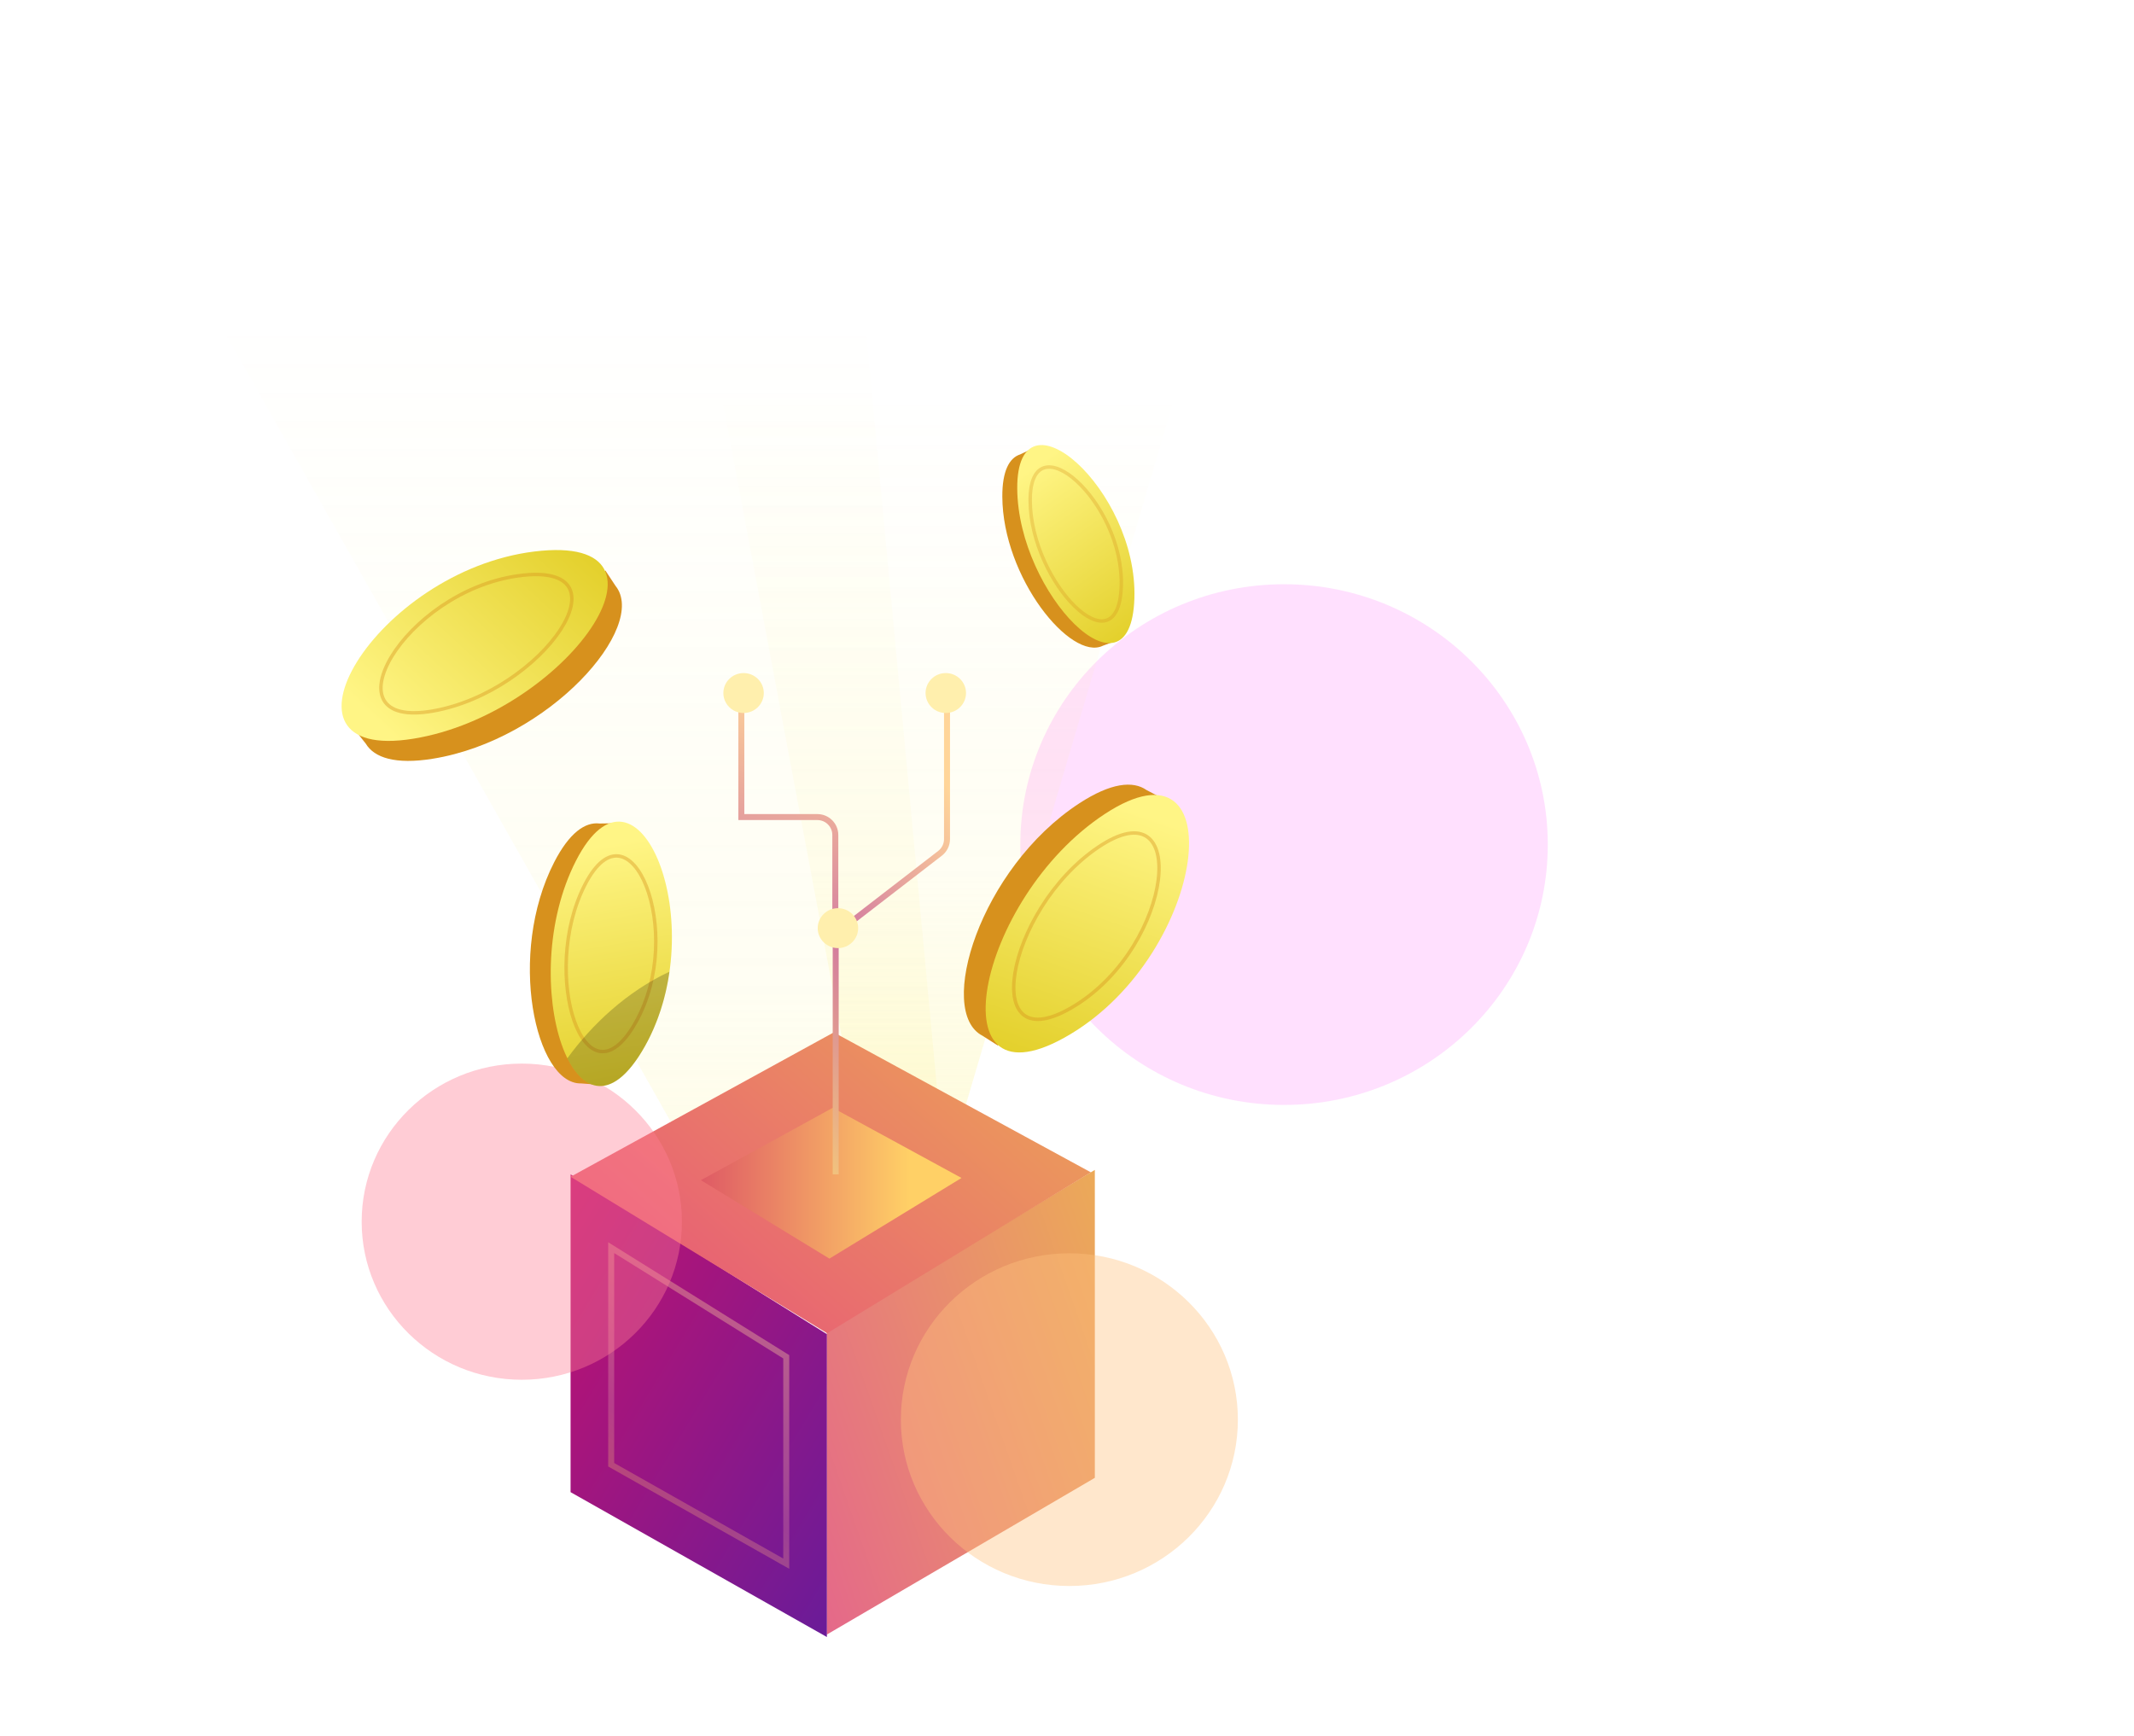 <svg width="354" height="288" viewBox="0 0 354 288" fill="none" xmlns="http://www.w3.org/2000/svg">
<g id="Icon Illustrations">
<g id="Oval 2 Copy 2" opacity="0.24" filter="url(#filter0_f_8_492)">
<ellipse cx="213.007" cy="140.123" rx="43.75" ry="43.195" fill="#FF7EFA" fill-opacity="0.98"/>
</g>
<path id="Path 33" d="M137.139 271.196L181.618 245.183V194.094L137.139 220.897V271.196Z" fill="url(#paint0_linear_8_492)"/>
<path id="Path 34" d="M137.166 271.59L94.65 247.559V194.83L137.166 221.339V271.59Z" fill="url(#paint1_linear_8_492)"/>
<path id="Path 34 Copy" opacity="0.4" d="M130.428 259.425L101.388 243.011V206.996L130.428 225.102V259.425Z" stroke="url(#paint2_linear_8_492)" stroke-width="0.992"/>
<g id="Group 39">
<path id="Path 7 Copy" opacity="0.405" d="M138.039 207.313L116.186 194.81L25.994 35.165H141.811L156.769 194.81L138.039 207.313Z" fill="url(#paint3_linear_8_492)"/>
<path id="Path 7" opacity="0.405" d="M156.769 194.972L200.473 46.873H116.186L147.404 213.484L156.769 194.972Z" fill="url(#paint4_linear_8_492)"/>
<g id="Group 23">
<path id="Combined Shape" d="M179.044 133.276C184.271 129.867 187.952 129.496 190.196 131.076L193.737 132.927L192.907 134.12C195.615 142.205 188.625 160.64 173.955 169.404C170.866 171.249 168.33 172.175 166.308 172.364L165.539 173.469L162.985 171.837C155.239 167.873 162.567 144.023 179.044 133.276Z" fill="#D7911D"/>
<path id="Path 10" d="M183.306 135.022C161.855 149.069 154.778 185.247 177.57 171.576C200.362 157.905 204.757 120.975 183.306 135.022Z" fill="url(#paint5_linear_8_492)"/>
<path id="Path 10 Copy 2" opacity="0.4" d="M182.16 140.572C166.799 150.96 162.035 176.928 178.356 166.818C194.676 156.708 197.52 130.184 182.16 140.572Z" stroke="#D7911D" stroke-width="0.574"/>
</g>
<g id="Group 23 Copy 8">
<path id="Combined Shape_2" d="M71.747 125.886C65.585 126.875 62.071 125.717 60.664 123.36L58.182 120.23L59.426 119.477C60.24 110.99 74.124 96.992 91.09 94.953C94.662 94.523 97.356 94.708 99.28 95.358L100.432 94.662L102.101 97.191C107.566 103.963 91.17 122.771 71.747 125.886Z" fill="#D7911D"/>
<path id="Path 10_2" d="M68.562 122.558C93.872 118.45 115.052 88.278 88.67 91.497C62.288 94.716 43.252 126.665 68.562 122.558Z" fill="url(#paint6_linear_8_492)"/>
<path id="Path 10 Copy 2_2" opacity="0.4" d="M71.867 117.954C90.124 114.712 105.039 92.927 86.017 95.525C66.995 98.123 53.609 121.197 71.867 117.954Z" stroke="#D7911D" stroke-width="0.574"/>
</g>
<g id="Group 23 Copy 7">
<path id="Combined Shape_3" d="M166.271 82.39C166.253 78.123 167.441 75.96 169.234 75.389L171.683 74.221L172.071 75.169C177.89 77.039 186.123 88.493 185.698 100.135C185.609 102.586 185.187 104.355 184.526 105.537L184.886 106.415L182.944 107.134C177.636 109.722 166.328 95.84 166.271 82.39Z" fill="#D7911D"/>
<path id="Path 10_3" d="M168.745 81.056C168.852 98.59 187.55 117.441 188.177 99.331C188.804 81.221 168.637 63.523 168.745 81.056Z" fill="url(#paint7_linear_8_492)"/>
<path id="Path 10 Copy 3" opacity="0.3" d="M170.894 83.093C170.977 96.724 185.514 111.381 186.002 97.301C186.49 83.221 170.81 69.461 170.894 83.093Z" stroke="#D7911D" stroke-width="0.574"/>
</g>
</g>
<path id="Path 35" d="M94.65 195.235L138.312 171.28L180.959 194.499L137.21 221.192L94.65 195.235Z" fill="url(#paint8_linear_8_492)"/>
<path id="Path 35_2" d="M116.267 195.8L138.138 183.791L159.501 195.432L137.586 208.813L116.267 195.8Z" fill="url(#paint9_linear_8_492)"/>
<g id="Oval 2" opacity="0.405" filter="url(#filter1_f_8_492)">
<ellipse cx="177.392" cy="235.529" rx="27.953" ry="27.599" fill="#FFC37E" fill-opacity="0.98"/>
</g>
<g id="Oval 2 Copy" opacity="0.405" filter="url(#filter2_f_8_492)">
<ellipse cx="86.558" cy="202.685" rx="26.563" ry="26.226" fill="#FF7E95" fill-opacity="0.98"/>
</g>
<path id="Path 53" d="M138.63 194.83V154.925L155.938 141.569C156.668 141.006 157.096 140.136 157.096 139.214V113.875" stroke="url(#paint10_linear_8_492)" stroke-width="0.992"/>
<path id="Path 54" d="M138.566 154.792V138.532C138.566 136.889 137.234 135.557 135.591 135.557H122.977V114.61" stroke="url(#paint11_linear_8_492)" stroke-width="0.992"/>
<ellipse id="Oval 5" cx="123.349" cy="114.979" rx="3.354" ry="3.312" fill="url(#paint12_linear_8_492)"/>
<ellipse id="Oval 5_2" cx="156.893" cy="114.979" rx="3.354" ry="3.312" fill="url(#paint13_linear_8_492)"/>
<ellipse id="Oval 5_3" cx="139.002" cy="153.985" rx="3.354" ry="3.312" fill="url(#paint14_linear_8_492)"/>
<g id="Group 23 Copy 6">
<path id="Combined Shape_4" d="M91.946 143.02C94.439 138.174 97.069 136.339 99.451 136.625L102.933 136.575L102.818 137.852C108.355 142.999 111.001 160.268 103.657 173.246C102.111 175.978 100.588 177.763 99.136 178.76L99.03 179.942L96.391 179.747C88.811 179.92 84.087 158.298 91.946 143.02Z" fill="#D7911D"/>
<path id="Path 10_4" d="M95.552 142.795C85.346 162.729 95.572 193.828 106.957 173.623C118.342 153.418 105.759 122.861 95.552 142.795Z" fill="url(#paint15_linear_8_492)"/>
<path id="Path 10 Copy 4" opacity="0.4" d="M97.017 146.799C89.464 161.55 97.032 184.564 105.457 169.612C113.881 154.661 104.57 132.048 97.017 146.799Z" stroke="#D7911D" stroke-width="0.574"/>
<path id="Combined Shape_5" opacity="0.2" fill-rule="evenodd" clip-rule="evenodd" d="M111.06 161.204C111.046 161.211 111.032 161.217 111.018 161.224C104.083 164.474 98.245 169.884 94.121 175.575C97.028 181.44 101.877 182.639 106.957 173.623C109.155 169.723 110.459 165.438 111.06 161.204Z" fill="black"/>
</g>
</g>
<defs>
<filter id="filter0_f_8_492" x="72.85" y="0.521" width="280.315" height="279.204" filterUnits="userSpaceOnUse" color-interpolation-filters="sRGB">
<feFlood flood-opacity="0" result="BackgroundImageFix"/>
<feBlend mode="normal" in="SourceGraphic" in2="BackgroundImageFix" result="shape"/>
<feGaussianBlur stdDeviation="16.068" result="effect1_foregroundBlur_8_492"/>
</filter>
<filter id="filter1_f_8_492" x="125.337" y="183.828" width="104.11" height="103.4" filterUnits="userSpaceOnUse" color-interpolation-filters="sRGB">
<feFlood flood-opacity="0" result="BackgroundImageFix"/>
<feBlend mode="normal" in="SourceGraphic" in2="BackgroundImageFix" result="shape"/>
<feGaussianBlur stdDeviation="4.017" result="effect1_foregroundBlur_8_492"/>
</filter>
<filter id="filter2_f_8_492" x="1.463" y="117.927" width="170.191" height="169.517" filterUnits="userSpaceOnUse" color-interpolation-filters="sRGB">
<feFlood flood-opacity="0" result="BackgroundImageFix"/>
<feBlend mode="normal" in="SourceGraphic" in2="BackgroundImageFix" result="shape"/>
<feGaussianBlur stdDeviation="9.755" result="effect1_foregroundBlur_8_492"/>
</filter>
<linearGradient id="paint0_linear_8_492" x1="163.389" y1="104.422" x2="23.76" y2="153.328" gradientUnits="userSpaceOnUse">
<stop stop-color="#EDB64F"/>
<stop offset="1" stop-color="#DD26BC"/>
</linearGradient>
<linearGradient id="paint1_linear_8_492" x1="158.803" y1="233.538" x2="74.682" y2="182.751" gradientUnits="userSpaceOnUse">
<stop stop-color="#6B1B98"/>
<stop offset="1" stop-color="#DE0F62"/>
</linearGradient>
<linearGradient id="paint2_linear_8_492" x1="98.065" y1="193.889" x2="62.236" y2="242.664" gradientUnits="userSpaceOnUse">
<stop stop-color="#FFD599"/>
<stop offset="0.482" stop-color="#D178A0"/>
<stop offset="1" stop-color="#FFCE08"/>
</linearGradient>
<linearGradient id="paint3_linear_8_492" x1="58.879" y1="53.526" x2="58.879" y2="279.08" gradientUnits="userSpaceOnUse">
<stop stop-color="#FDF27D" stop-opacity="0.01"/>
<stop offset="0.494" stop-color="#FCF17B" stop-opacity="0.24"/>
<stop offset="1" stop-color="#FBF079"/>
</linearGradient>
<linearGradient id="paint4_linear_8_492" x1="100.011" y1="65.52" x2="100.011" y2="227.235" gradientUnits="userSpaceOnUse">
<stop stop-color="#FDF27D" stop-opacity="0.01"/>
<stop offset="0.494" stop-color="#FCF17B" stop-opacity="0.24"/>
<stop offset="1" stop-color="#FBF079"/>
</linearGradient>
<linearGradient id="paint5_linear_8_492" x1="158.321" y1="124.368" x2="140.024" y2="178.026" gradientUnits="userSpaceOnUse">
<stop stop-color="#FFF585"/>
<stop offset="1" stop-color="#DCC613"/>
</linearGradient>
<linearGradient id="paint6_linear_8_492" x1="87.053" y1="142.453" x2="125.593" y2="100.876" gradientUnits="userSpaceOnUse">
<stop stop-color="#FFF585"/>
<stop offset="1" stop-color="#DCC613"/>
</linearGradient>
<linearGradient id="paint7_linear_8_492" x1="152.888" y1="90.287" x2="176.003" y2="123.638" gradientUnits="userSpaceOnUse">
<stop stop-color="#FFF585"/>
<stop offset="1" stop-color="#DCC613"/>
</linearGradient>
<linearGradient id="paint8_linear_8_492" x1="168.177" y1="137.922" x2="82.572" y2="235.014" gradientUnits="userSpaceOnUse">
<stop stop-color="#EDB64F"/>
<stop offset="0.978" stop-color="#E64082"/>
</linearGradient>
<linearGradient id="paint9_linear_8_492" x1="150.912" y1="181.059" x2="98.24" y2="181.059" gradientUnits="userSpaceOnUse">
<stop stop-color="#FFD066"/>
<stop offset="1" stop-color="#CE1D64"/>
</linearGradient>
<linearGradient id="paint10_linear_8_492" x1="136.517" y1="93.636" x2="87.057" y2="121.363" gradientUnits="userSpaceOnUse">
<stop stop-color="#FFD599"/>
<stop offset="0.482" stop-color="#D178A0"/>
<stop offset="1" stop-color="#FFE26F"/>
</linearGradient>
<linearGradient id="paint11_linear_8_492" x1="114.334" y1="109.238" x2="88.912" y2="187.025" gradientUnits="userSpaceOnUse">
<stop stop-color="#FFD599"/>
<stop offset="1" stop-color="#A014A8"/>
</linearGradient>
<linearGradient id="paint12_linear_8_492" x1="375.951" y1="347.344" x2="369.392" y2="329.007" gradientUnits="userSpaceOnUse">
<stop stop-color="#FFFCF5"/>
<stop offset="1" stop-color="#FFEFAD"/>
</linearGradient>
<linearGradient id="paint13_linear_8_492" x1="476.585" y1="347.344" x2="470.027" y2="329.007" gradientUnits="userSpaceOnUse">
<stop stop-color="#FFFCF5"/>
<stop offset="1" stop-color="#FFEFAD"/>
</linearGradient>
<linearGradient id="paint14_linear_8_492" x1="422.911" y1="464.361" x2="416.352" y2="446.024" gradientUnits="userSpaceOnUse">
<stop stop-color="#FFFCF5"/>
<stop offset="1" stop-color="#FFEFAD"/>
</linearGradient>
<linearGradient id="paint15_linear_8_492" x1="72.023" y1="145.009" x2="80.511" y2="194.544" gradientUnits="userSpaceOnUse">
<stop stop-color="#FFF585"/>
<stop offset="1" stop-color="#DCC613"/>
</linearGradient>
</defs>
</svg>
